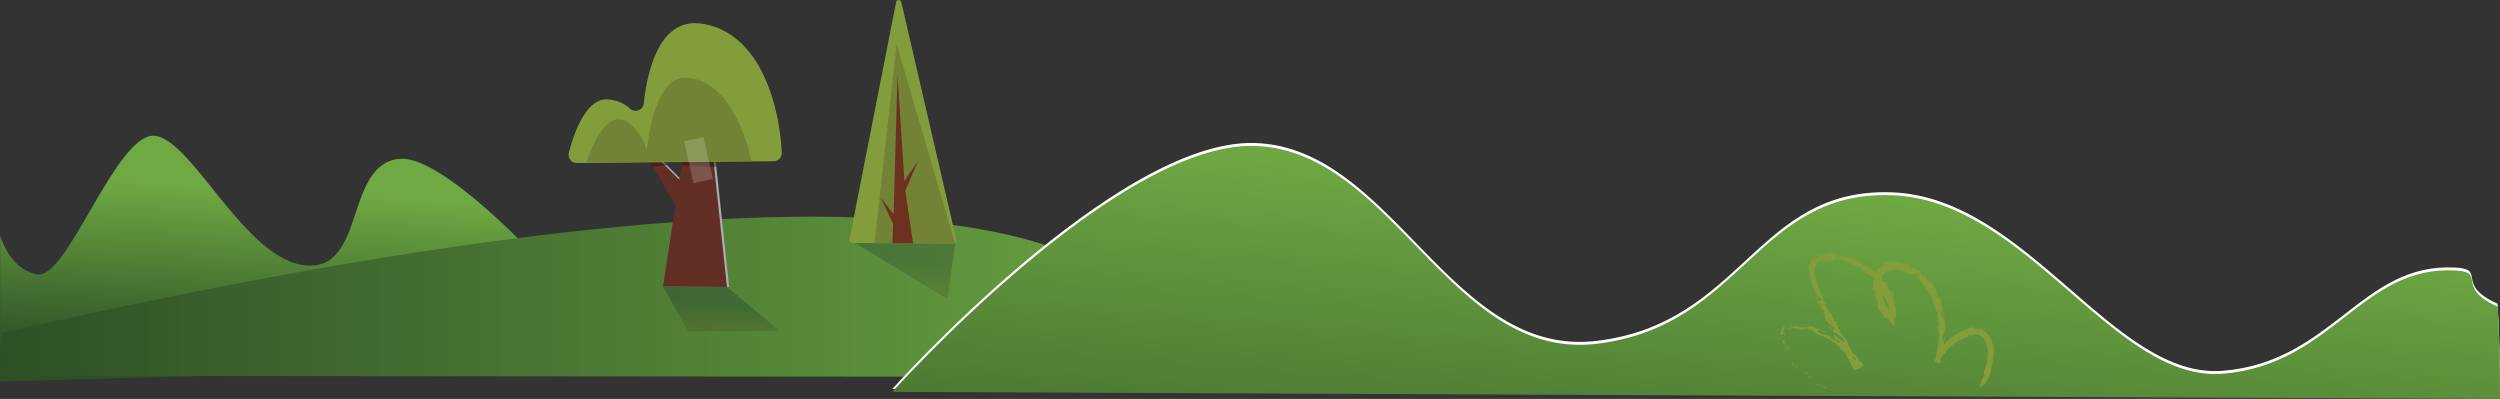 <svg id="Layer_1" data-name="Layer 1" xmlns="http://www.w3.org/2000/svg" xmlns:xlink="http://www.w3.org/1999/xlink" width="4083.7" height="651.63" viewBox="0 0 4083.7 651.63"><rect x="0" y="0" width="4083.7" height="651.63" fill="#333333" stroke="none"/><defs><style>.cls-1{fill:url(#linear-gradient);}.cls-2{fill:url(#linear-gradient-2);}.cls-10,.cls-3{fill:#fff;}.cls-4{fill:url(#linear-gradient-3);}.cls-5{fill:#849d3c;}.cls-6{fill:#adacaf;}.cls-7{fill:#612f26;}.cls-8{fill:#2b1210;opacity:0.51;}.cls-9{fill:#728336;}.cls-10{opacity:0.18;}.cls-11{opacity:0.33;fill:url(#linear-gradient-4);}.cls-12{opacity:0.27;fill:url(#linear-gradient-5);}.cls-13{fill:#6d321f;}</style><linearGradient id="linear-gradient" x1="513.9" y1="599.28" x2="532.38" y2="316.8" gradientUnits="userSpaceOnUse"><stop offset="0" stop-color="#2e5026"/><stop offset="1" stop-color="#6fa943"/></linearGradient><linearGradient id="linear-gradient-2" x1="2.79" y1="484.95" x2="2077.37" y2="484.95" xlink:href="#linear-gradient"/><linearGradient id="linear-gradient-3" x1="2730.65" y1="1142.76" x2="2798.86" y2="294.42" xlink:href="#linear-gradient"/><linearGradient id="linear-gradient-4" x1="1176.07" y1="531.94" x2="1178.43" y2="497.74" gradientUnits="userSpaceOnUse"><stop offset="0" stop-color="#445225"/><stop offset="1" stop-color="#19332f"/></linearGradient><linearGradient id="linear-gradient-5" x1="1468.9" y1="467.56" x2="1471.71" y2="426.82" xlink:href="#linear-gradient-4"/></defs><path class="cls-1" d="M984.92,539.14s-240.15-287.3-332-279.65S599.37,448.25,494.79,432.94,300.94,198.28,239.72,223.78,107.08,455.9,61.17,448.25.29,384.47.29,384.47L0,623.24l1041.88-28.77Z"/><path class="cls-2" d="M1869.89,528S1843.59,126,3.14,543.82c-1,74.23.52-2.56.52,70.13l2073.71,2Z"/><path class="cls-3" d="M4011.05,437.07c-153.47-8.54-200.37,153.49-379.41,168.58S3311.91,322,3090.24,314.14s-243,213.8-481.72,242.66S2276,241,2050.07,233.6s-592.56,401.81-592.56,401.81l2626.18,11.44c.06-50.1-.79-100.29-4-150.72C4009.17,464.61,4062.51,439.94,4011.05,437.07Z"/><path class="cls-4" d="M4080,501c-70.61-31.59-17.39-56.33-68.93-59.19-153.47-8.54-200.37,153.48-379.41,168.58s-319.73-283.67-541.4-291.51-243,213.79-481.72,242.66S2276,245.76,2050.07,238.37s-592.56,401.82-592.56,401.82l2626.17,11.44C4083.79,601.56,4083.05,551.42,4080,501Z"/><path class="cls-5" d="M3020.49,638.69c1.69.16,1.1-1,1.35-1.22C3019.05,637.63,3020.55,639,3020.49,638.69Z"/><path class="cls-5" d="M2992.29,636.86l.62-.32h-1.09l-1.09,0-2.19-.09C2989.8,636.55,2991,636.73,2992.29,636.86Z"/><path class="cls-5" d="M2967.67,626.46a4.74,4.74,0,0,0,2,2c.48.29,1,.57,1.58.85s1.19.5,1.83.75l1.95.74c.66.25,1.34.46,2,.71a24.82,24.82,0,0,1,3.58,1.63l.56.71,2.58-.67c-1.35-.49-2.84-.94-4.34-1.44s-3-1-4.48-1.62l-2.12-.87c-.69-.29-1.35-.58-2-.9A24.23,24.23,0,0,1,2967.67,626.46Z"/><path class="cls-5" d="M2958.14,615.3c.12.56-.58.25-.65.22s.09,0,.54.3l1,.58,1.64.94a4.92,4.92,0,0,1-.37-.48A23.48,23.48,0,0,1,2958.14,615.3Z"/><path class="cls-5" d="M2960.27,616.86c2.28,1.48-1.11-1.54,0,0Z"/><path class="cls-5" d="M2950,609.5c1.08.59,2.11,1.23,3.2,1.78-.33-.8-2.65-3-1.55-2.44-1.51-1-2.2-1.35-2.37-1.18S2949.46,608.54,2950,609.5Z"/><path class="cls-5" d="M2946.5,608.3l1.58,1.06C2948,609,2947.65,608.61,2946.5,608.3Z"/><path class="cls-5" d="M2951.52,611.48l-3.44-2.12c.19.58-.18,1.1,1.54,1C2949,610.61,2950,610.7,2951.52,611.48Z"/><path class="cls-5" d="M2953.09,613.12c1.32,1.6,3.27,3.45-.05,1.72a18.45,18.45,0,0,0,3.24,2c.73.33,1.08.35,1.08.14s-.36-.68-1.08-1.33c-.36-.32-.82-.69-1.35-1.1S2953.79,613.63,2953.09,613.12Z"/><path class="cls-5" d="M2965.47,627.54l1.09,1,1.11.93,2.48.58a13.29,13.29,0,0,1-2.76-1.56C2966.39,627.81,2965.56,627.22,2965.47,627.54Z"/><path class="cls-5" d="M2935.32,592.73c-.48.08-.12,1.62-.36,2.17l2.05,1.76C2936.37,595.41,2934.94,593.25,2935.32,592.73Z"/><path class="cls-5" d="M2935,594.9c-1.05-.87-2-1.79-3-2.71.52.72,1,1.29,1.32,1.72a6.79,6.79,0,0,0,.9.9C2934.62,595.18,2934.85,595.13,2935,594.9Z"/><path class="cls-5" d="M2944.53,609.47c1,.56,2,1.16,3,1.69l3,1.58-3.54-2-3.47-2.14Z"/><polygon class="cls-5" points="2926.92 580.32 2928.88 581.72 2925.61 579.07 2926.92 580.32"/><path class="cls-5" d="M2922.15,571.62c.73.57.78-.08.83-.7s.08-1.22.65-.54a20.91,20.91,0,0,0-2-3.17c-.66-1-1.36-1.86-2-2.71a16.83,16.83,0,0,1,1.43,3.15A26.21,26.21,0,0,1,2922.15,571.62Z"/><path class="cls-5" d="M2917.66,561.73a12.67,12.67,0,0,0,.86,1.35l.5.68.58.74c-.15-.25-.3-.5-.46-.75s-.29-.46-.45-.68C2918.38,562.62,2918,562.17,2917.66,561.73Z"/><path class="cls-5" d="M2928.15,586.49a5,5,0,0,0-.69-3.28l-.15,1.95C2927.57,585.57,2927.85,586,2928.15,586.49Z"/><path class="cls-5" d="M2927.31,585.23v-.07c-.45-.73-.84-1.34-1.13-1.83s-.48-.87-.61-1.09C2925.79,582.62,2926.27,583.54,2927.31,585.23Z"/><path class="cls-5" d="M2928.36,586.83a3.87,3.87,0,0,1-.21-.34C2928.13,586.69,2928.15,586.78,2928.36,586.83Z"/><path class="cls-5" d="M2937.74,601.13c-1-.68-2.51-1.83-3.43-2.3-.45-.24-.76-.31-.82,0a1.54,1.54,0,0,0,.13.69,9.64,9.64,0,0,0,.65,1.28C2936,601.54,2934.62,599.09,2937.74,601.13Z"/><path class="cls-5" d="M2928.25,589.28c.75,1.23,1.49,2.47,2.31,3.66.2-.26.1-1.14,1.07-.4-.57-.53-1.16-1-1.72-1.6Z"/><path class="cls-5" d="M2926.75,587.75c.47.53,1,1,1.5,1.53l-.83-1.36Z"/><path class="cls-5" d="M2919.08,568.65a13.72,13.72,0,0,1-1.51-2.5q-.33-.67-.66-1.41c-.2-.48-.39-1-.58-1.45.13.56.26,1.1.45,1.69s.37,1.18.57,1.76.39,1.17.6,1.74.47,1.12.7,1.67C2919.13,570.32,2920.16,571,2919.08,568.65Z"/><path class="cls-5" d="M2922.62,576.91c-.09-.09-.18-.23-.26-.32C2922.4,576.85,2922.46,577.05,2922.62,576.91Z"/><path class="cls-5" d="M2914.9,544.08l-.28.19.17.11Z"/><path class="cls-5" d="M2918.62,570.61a8.18,8.18,0,0,0,.91,2.1,9,9,0,0,0,1.13,1.33c-.34-.59-.72-1.19-1-1.84s-.65-1.34-1-2.05C2918.44,570.08,2918.33,570.1,2918.62,570.61Z"/><path class="cls-5" d="M2915.79,556.41a18.89,18.89,0,0,0,0,2.94C2915.89,558.42,2916.14,556.65,2915.79,556.41Z"/><path class="cls-5" d="M2922.37,575.89c.05.08.11.14.17.22C2922.49,575.47,2922.42,575.59,2922.37,575.89Z"/><path class="cls-5" d="M2922.37,575.89a15.58,15.58,0,0,0-1.71-1.85,22.54,22.54,0,0,0,1.7,2.55A2.32,2.32,0,0,1,2922.37,575.89Z"/><path class="cls-5" d="M2911.28,535.15c.29.5-.22,1.89-.9,3.6-.32.87-.72,1.82-1.12,2.82s-.86,2-1.36,3.07a3.82,3.82,0,0,0,.21,1.35,1.7,1.7,0,0,0,.55.77,1.84,1.84,0,0,0,1.7.11,19.36,19.36,0,0,0,4.26-2.6.85.85,0,0,1-.54-.68,5.79,5.79,0,0,1,.39-2.94,2.51,2.51,0,0,0-.51.44,7.89,7.89,0,0,0-.65.77,20,20,0,0,0-1.3,2,6.07,6.07,0,0,1-1,1.46c-.26.19-.47,0-.53-.89.35-2.65,1-3.59,1.51-4.13a4.61,4.61,0,0,1,.84-.63c.16-.11.32-.22.49-.36a4.52,4.52,0,0,0,.61-.48c-.55.21-.73-.05-.69-.62a6.28,6.28,0,0,1,.26-1,11.75,11.75,0,0,1,.56-1.22c.43-.87,1-1.7,1.36-2.4s.48-1.23-.07-1.48a16.35,16.35,0,0,0-3.46,4c-.16-.06,0-.53,0-.87S2911.89,534.68,2911.28,535.15Z"/><path class="cls-5" d="M2913.71,550.76c.05.51.11,1,.19,1.52a8.51,8.51,0,0,1,.44-2.4,11.57,11.57,0,0,1,1.17-2.52,16.88,16.88,0,0,0-.31-2.23,1.28,1.28,0,0,0-.41-.75,22,22,0,0,0-.91,6.9Z"/><path class="cls-5" d="M2915,559.3a10.65,10.65,0,0,1-2-2.41c-.57-.76-1.08-1.1-1.51.25.51,2.46,1,3.25,1.45,3.77a7.74,7.74,0,0,1,1.57,2.11,15.18,15.18,0,0,1-.86-2.95c0-.25.2.06.44.43s.55.79.73.76.23-.48.06-1.87c.55,1.42,1,2.7,1.45,3.9a27.59,27.59,0,0,1-.58-3.94l0,.19v0h0c-.06.35-.12.48-.13.1a.59.59,0,0,1-.06-.14,1.19,1.19,0,0,1-.52-.23c-.25-2.21.22-.41.52.23a.65.65,0,0,0,.19,0,0,0,0,0,0,0,0,42.16,42.16,0,0,1-1.82-7.26,14.5,14.5,0,0,0,.17,2.79A31.94,31.94,0,0,0,2915,559.3Z"/><path class="cls-5" d="M2929.36,598.9c-.08-.27,0-.31,0-.38C2928.94,598.18,2928.72,598.07,2929.36,598.9Z"/><path class="cls-5" d="M2927.75,595.65c.25.21.55.34.93.63a7.52,7.52,0,0,1,1.42,1.57c.84,1.59-.45.35-.7.67,1,.76,3.38,2.77,1.4-.55l-.5-.37a26.92,26.92,0,0,1-2.23-4.75c-.48-1.45-.68-2.46-.44-2.26A9.91,9.91,0,0,0,2927.75,595.65Z"/><path class="cls-5" d="M2919.11,577.61l-1.81-3c-.31-.5-.59-1-.86-1.54l-.85-1.56.26,1.86c.08.63.17,1.25.29,1.86l.48-.43C2918.17,578.51,2918.47,577.38,2919.11,577.61Z"/><path class="cls-5" d="M2915.64,543.74c.32.33.66.67,1,1a14.27,14.27,0,0,1-.62-3A13.54,13.54,0,0,0,2915.64,543.74Z"/><path class="cls-5" d="M2918.63,539.15c.18.33.36.65.55,1a8.08,8.08,0,0,1,.68-1.3c-.2,0-.41.08-.61.14Z"/><path class="cls-5" d="M3097.22,518.59l0,2.46A20,20,0,0,0,3097.22,518.59Z"/><path class="cls-5" d="M3097,501.26l-.6-.32C3096.78,501.67,3097.05,502,3097,501.26Z"/><path class="cls-5" d="M3001.75,531.19c-.62-3.17-.78-6.94-1.7-6l-.62,1.4A19.68,19.68,0,0,1,3001.75,531.19Z"/><path class="cls-5" d="M3003.33,419.56l-.84-.52c-.82.28-1.57.51-2.25.79C3001.17,419.7,3002.21,419.65,3003.33,419.56Z"/><path class="cls-5" d="M3006.51,415.14c1.36.53,2.69,1.13,4,1.73A23.15,23.15,0,0,0,3006.51,415.14Z"/><path class="cls-5" d="M3067,441.05l.22-.85c.08-.28.17-.56.27-.83.18-.56.38-1.13.58-1.69a16.46,16.46,0,0,0-1.6,2.17c-.24.48-.28.71-.22.83S3066.88,440.71,3067,441.05Z"/><path class="cls-5" d="M2999,562.36l1.2,1.38,1.09,1.24c.7.78,1.38,1.43,2,2-.88-1.28-1.65-2.49-2.33-3.39S2999.67,562.23,2999,562.36Z"/><path class="cls-5" d="M3085,511.6a10.77,10.77,0,0,0,.33,1.25c.1.27.22.39.36.38a7.38,7.38,0,0,0-.11-.8,2.64,2.64,0,0,0-.18-.56C3085.28,511.58,3085.15,511.48,3085,511.6Z"/><path class="cls-5" d="M3008.54,572.11c-.23-.4-.49-.75-.74-1.14-.72-.58-1.42-1.19-2.17-1.82s-1.51-1.32-2.3-2.12a18.84,18.84,0,0,0,2.24,2.8A10.22,10.22,0,0,0,3008.54,572.11Z"/><path class="cls-5" d="M3226.21,534.94c.28.06.61.09.85.15C3227.15,534.93,3226.77,534.92,3226.21,534.94Z"/><path class="cls-5" d="M3239.51,614.45c.19-.82.67-2.1,1-3.34a10.85,10.85,0,0,0-.44,1.22C3239.92,612.88,3239.72,613.57,3239.51,614.45Z"/><path class="cls-5" d="M2949.49,539.26c-1.84-.32-.32.07,0,0Z"/><path class="cls-5" d="M2941.14,533c.43-.08.76-.21.85-.47A1.33,1.33,0,0,1,2941.14,533Z"/><path class="cls-5" d="M3026.47,582.39l.1.14C3026.42,581.91,3026.44,582,3026.47,582.39Z"/><path class="cls-5" d="M2946.84,538.17l1.07.4c.38.14.78.28,1.21.41A16.11,16.11,0,0,0,2946.84,538.17Z"/><path class="cls-5" d="M2947.1,538.79l-1.58-.4C2945.25,538.55,2945.44,538.71,2947.1,538.79Z"/><path class="cls-5" d="M2952,539.76c-1-.24-2-.48-2.92-.78.34.16.47.26.37.28C2950,539.36,2950.79,539.48,2952,539.76Z"/><path class="cls-5" d="M3173,512.79c0,.14,0,.3,0,.45C3173.84,515.2,3173.61,514.31,3173,512.79Z"/><path class="cls-5" d="M2968,489.83c.05.08.1.12.14.19l-.07-.29Z"/><path class="cls-5" d="M2964.43,483.39a11.25,11.25,0,0,1,2.51,3.19,18.26,18.26,0,0,1,1.09,3.15c.76-1.18,1.5-2.35,2.28-3.52Q2967.39,484.83,2964.43,483.39Z"/><path class="cls-5" d="M3065.92,493.51l.46,2.75.56,2.75c-.52-.68-1-1.35-1.45-2s-.79-1.28-1.13-1.86-.63-1.11-.88-1.58-.44-.87-.61-1.19c-.69-1.25-.89-1.12-.76,1.66.95-.12,1.93,1.08,2.92,2.93.53.91,1.06,2,1.61,3.13s1.15,2.35,1.78,3.55c2.47,4.79,5.49,9.3,7.29,8.55.44,1.14.87,2.29,1.38,3.41-.58-.86-.86-.86-1.4-1.74,1.26,3.42,2.65,4.08,4.26,4.77a16.67,16.67,0,0,1,2.7,1.42,13,13,0,0,1,1.62,1.37,19.73,19.73,0,0,1,1.95,2.1l.26.36,6.25,8.36,2.85-11c.74-2.89,1.53-4.8,1.64-2.63,0-.61.05-1.23,0-1.84l-.1-1.84-.11-1.83c0-.6-.15-1.2-.22-1.8,0-2.09.71-1.61.65.51l-.1-2.77c0-.92-.17-1.83-.26-2.74-.15-1.84-.52-3.62-.84-5.41l.12.07c-.38-.73-1.06-1.88-1.66-3-.31-.57-.59-1.16-.89-1.68l-.77-1.36c-.21-2.72.75,1.18,1,.4l-1.23-2.69-1.38-2.59c.08-1.28.72-.88,1.51.36a13.68,13.68,0,0,1,1.2,2.37,26.26,26.26,0,0,1,.92,3,7.63,7.63,0,0,0,.5-3.61,7.21,7.21,0,0,0-1.13-2.56c-.27-.45-.56-.94-.87-1.52a21.05,21.05,0,0,1-1-2,47.15,47.15,0,0,1-2.27-6.52c.5.79.93,1.62,1.41,2.43s.94,1.62,1.36,2.47a9,9,0,0,0-.15-3.11,17.77,17.77,0,0,0-1-3.22c-.45-1.1-.92-2.29-1.47-3.56s-1.09-2.66-1.64-4.2c.06.41.3,1.42.57,2.62a33.06,33.06,0,0,1,.68,3.74c.24,2.35,0,3.76-1.91,1.17a13.82,13.82,0,0,0-.52-1.36c-.23-.48-.49-1-.81-1.51a18.06,18.06,0,0,0-1.12-1.67,20.26,20.26,0,0,0-1.58-1.78c.55-.36.33-1.21-.33-2.39-.35-.58-.8-1.24-1.32-2s-1.09-1.53-1.72-2.34l1.61-.8c-3.06-3.37-3.61-2.49-5.83-4.07-2.94-3.94-2.63-5.56-2.51-7.23-2.58-3.08-2.06-1.68-1.73-.37s.48,2.49-2.78-.85c-4-5.23-7.87-8-14.53-12.19-3.18-3.34,1.31-.34.35-1.76-1.37-.49-2.7-1-4.07-1.41-.77-.63-.26-.78,0-.86-1.53-.82-1.85-.5-2.36-.33s-1.2.17-3.52-1.16c-.57.2-1.32-.22-2.22-1s-2-1.9-3.27-3.06c-.64-.58-1.31-1.2-2-1.77a26.5,26.5,0,0,0-2.26-1.63,13,13,0,0,0-5-2c-1.25-1.18,1.18-.61,1-1.45-4.46-1.39-6.4-1.85-8.14-2.24-.88-.17-1.72-.31-2.81-.45s-2.46-.27-4.38-.39q-2.82-1.53-5.78-2.91c2.11,1.25,1.57,1.87-.1,2.15a24.77,24.77,0,0,1-3.2.31c-1.24.1-2.59.12-3.89.23,1.45.91,2.64,1.78,3.47,2.22-2.65-.26-5.29-.47-7.92-.49-.9-.42-.05-.91,1.36-1.46-.56.07-1.09.14-1.51.22-1.36-.54-1.66-.95-1.34-1.39a5.31,5.31,0,0,1,2.38-1.16l1.39.74,1.33.8c2.15-.74,4.28-1.44,4.08-2.56a15.24,15.24,0,0,1-2.78-.07c.59-.2,1-.39.77-.61s-1.19,0-2.61.21c-.51-.77-1-1.49-1.6-2.24l-.57.71a91.49,91.49,0,0,0-11-2.07,63.17,63.17,0,0,0-11.86,4.21,54,54,0,0,0-6.28,3.42,28.36,28.36,0,0,0-6.33,5.37c.58-1.55.37-2.15-.21-2.47s-1.47-.37-2-1.05c2.07-.73,4.09-2.46,6.78-4.12a22.8,22.8,0,0,1,9.37-3.47c-1.78.18-2.54.13-2.73-.11s.18-.59.62-.82a38.62,38.62,0,0,0-6,2.55,27.88,27.88,0,0,0-5.5,3.84c-.27-.66-1-.49-2.12.19a29.17,29.17,0,0,0-3.86,3.2c1-.15,1.12.42.83,1.35a17.93,17.93,0,0,1-.73,1.68c-.27.67-.66,1.4-1,2.21l-.48,1.26c-.09.22-.17.43-.25.65l-.2.67-.39,1.36c-.12.46-.19.92-.28,1.37a16.47,16.47,0,0,0-.28,4.75c-.48.13-.93-.11-1.17-1.2s-.25-3.1.91-6.31a9.42,9.42,0,0,0-.71,1.2,9.67,9.67,0,0,0-.43,1.16,8.2,8.2,0,0,0-.28,1.11c0,.36-.06.71-.07,1a10.93,10.93,0,0,0,.67,3.66,32.27,32.27,0,0,1,1.12,3.36,8.19,8.19,0,0,1,.16.91c.05.31.09.63.11,1a12.28,12.28,0,0,1-.1,2.22c-.12-.7-.15-1.26-.22-1.7a1.8,1.8,0,0,0-.44-1,48,48,0,0,1,1.29,6.66c.29,2.17.35,3.74-.28,2.92-.12-.45-.25-.9-.35-1.37a65.33,65.33,0,0,0,2.15,8c1,2.85,2,5.86,3.08,8.6,2.3,5.43,4.56,9.83,5.94,10a9.34,9.34,0,0,1-3.72-.43c4.42,4.06,8.74,8,13.26,11.82-1.2-.24-2.39,1.33-3.76,2.18s-2.94,1-4.92-2.25a27.67,27.67,0,0,0,3.73,8.53c-.36-1.45,1.25-4.5,2.18-2.74.15,5.88.44,3.92,1.46,10.86-.5-2.17,3.35-1.28,4.75,1.84-.66-.28-2.7,1.6-3.54.6,2.18,2.14,4.33,4.27,6.51,6.37-1.45-1.66-2.54.82-2.45,2.93.07-.53.89,1.13,1.86,3.17a48.47,48.47,0,0,0,2.77,5.37c-.36-1.17-.7-2.36-1-3.56a17.67,17.67,0,0,0,3.08,4.86,20.57,20.57,0,0,0,3.14,2.71,19,19,0,0,1,6.5,7.27c-1.11-.69-4.84-.59-2.82,3.87,1.22.6,4.13,1.79,7.36,3.67a42.3,42.3,0,0,1,4.94,3.32,27.51,27.51,0,0,1,4.54,4.36l0,1.85c1.38,1.68,2.81,3.32,4.22,5-1-.54-2.44-1.39-4.06-2.42s-3.39-2.27-5.21-3.58-3.69-2.67-5.35-4-3.2-2.62-4.4-3.73c1.18,3.5-.43,1.41,2.34,6.08.22,2.09-2.59-1.92-3.43-3.29,1.92,3.77,3.92,7.48,5.91,11.2.67-.72,2.28,1.13,3.91,3s3.22,3.72,3.76,3.11l-4.38-5.34-4.32-5.41c.65-.7,2.8.33,5.31,2.51a36.62,36.62,0,0,1,7.6,9.34c.55,2.32-3.7.3-4.13.77,1.13.67,5.5,6.54,5.55,7.48l-2.85-2.68c1,2.29,2.62,3.68,4.16,5.25a13.65,13.65,0,0,1,3.93,6.27c1,1.8,1.3,6.46,2.42,6.17,0-4,5.13-8.06,7.67-7.06.27.68,4.13,10.12,4.55,12.64.46,3.73-6.09-2.07-5.72,1.12.5-.18,2,1,2.64,1.58.82,2-1.81.11.95,3.91a1.59,1.59,0,0,1,1.3.65l7.07-3.81c-1.46-2.07-2.4-6.6-1.2-.55a23.62,23.62,0,0,1-1.32-2.53c-.31-.71-.56-1.31-.79-1.95s-.46-1.31-.79-2.13a31.92,31.92,0,0,0-1.5-3c-.06.54-.46.65-1.07.48a9.82,9.82,0,0,1-2.36-1.27,26.57,26.57,0,0,1-2.87-2.27,21.54,21.54,0,0,1-2.62-2.61c.55-.05.5-1.24.44-1.81-2.55-3.94-4.63-6.9-6.69-9.79-1.08-1.41-2.1-2.85-3.33-4.25-.6-.71-1.22-1.45-1.89-2.19s-1.41-1.48-2.19-2.26c-.22-.92-3-4.24-1.11-3.58-.58-.32-1.19-.57-1.92-1a13.81,13.81,0,0,1-2.63-1.78c-.72-1.2-.82-1.52-.53-1.46a6.82,6.82,0,0,1,1.6,1.08c1.34,1,2.84,2.17,2,.09-.25.15-.78,0-1.47-.35s-1.56-.88-2.54-1.45-2-1.26-3-1.87-2-1.19-2.92-1.64a2.83,2.83,0,0,0,1.1,1.8,12.52,12.52,0,0,0,1.24,1c.46.35,1,.73,1.49,1.1,2.15,1.44,4.67,3,6.35,4.07-.77.85-2.85.6-5.62-.45a47.37,47.37,0,0,1-4.71-2c-.88-.4-1.78-.85-2.7-1.34s-1.9-1-2.88-1.52a19.33,19.33,0,0,1-2.87-2c-.47-.45-.53-.72-.43-.9.19-.36,1-.34.41-.55a27.51,27.51,0,0,0-6.69-3.59,22.13,22.13,0,0,0-4.51-1.07,23,23,0,0,1-4-.91c-.37-.13-.75-.28-1.15-.46s-.83-.36-1.29-.59c-.91-.44-1.9-1.05-3.08-1.75-1.72-1.5-1.51-2.22-.9-2.71s1.61-.78,1.35-1.46c.71.22,1.36.44,2,.68s1.16.52,1.69.79a23.61,23.61,0,0,1,2.82,1.68c.84.58,1.62,1.14,2.41,1.67a21.41,21.41,0,0,0,2.45,1.51l-2-1.46c-.67-.47-1.36-.93-2-1.4a17.54,17.54,0,0,1,3.71,1.25c.68.3,1.35.64,2,1a10.38,10.38,0,0,1,1.55,1.09c-1.28-1.52-6.32-4.4-12.39-7-3.05-1.29-6.32-2.6-9.49-3.72-.8-.28-1.57-.58-2.34-.84l-2.26-.78c-1.46-.54-2.85-1-4.1-1.47h-1.61c-.56,0-1.11,0-1.56.07-.89.08-1.36.26-.68.71,1.1.17,2.2.31,3.28.54,1.34,1-.28,1-1.71,1s-2.72,0-.76.72c-1.12,0-2.26,0-3.45,0s-2.41,0-3.67,0a38.6,38.6,0,0,1-3.94-.21,33.21,33.21,0,0,1-4.28-.62l-1-1.76c.11.46,3.9,1.34,5.66,1a7.2,7.2,0,0,1-2.57-.28l-1.62-.44c-.56-.16-1.15-.29-1.74-.43a15.57,15.57,0,0,0-3.46-.51,4.18,4.18,0,0,0-2.7.78c1.4.39,2.78.81,4.17,1.29a45,45,0,0,0-6.74,1.58c-2.21.67-4.18,1.39-6,1.89a4.5,4.5,0,0,0,1.09.33,1,1,0,0,0,.5-.09c.31-.11.8-.26,2.37.45-.72-.49-.47-.85.33-1.13a14,14,0,0,1,3.62-.43,35.49,35.49,0,0,0,3.62-.12c.77-.12.86-.44-.4-1.13a11.55,11.55,0,0,0,2.66,1.29,25.85,25.85,0,0,0,2.6.62c.88.2,1.8.38,2.79.67a15.22,15.22,0,0,1,3.2,1.39c0-.29-.43-.62-.29-.76s.85-.15,3,.39a4.62,4.62,0,0,1,1-.32l.29.1-.23-.11c.2,0,.22-.06-.08,0a6,6,0,0,1-2.07-1.23,15.32,15.32,0,0,1,5.89-.08l1.75.21,1.64.25a18.19,18.19,0,0,0,2.58.24c2.49,1-1.24.31,0,1.29l3.73.06c0,.65,1.51,1.69,2.25,2.41s.7,1.11-2.33.5l2.62.89c.87.31,1.72.65,2.59,1a48.39,48.39,0,0,0,4.78,2.64,26.38,26.38,0,0,0,4.68,1.88c2.22,1.34,6.49,1.81,4,1.59l2,.85,2,.92c.66.31,1.33.6,2,.92l1.95,1-.09.31c3.59,2.35,7.52,4.47,11.29,7.14a35.52,35.52,0,0,1,10,10.2,35,35,0,0,1,7.4,7.75l-.24,1.41c.32.33.66.72,1,1.15s.67.94,1,1.45l1,1.59c.34.54.66,1.1,1,1.63,1.31,2.13,2.39,4.07,3.3,4.43a8.09,8.09,0,0,0,.51,2.89c.19.54.43,1.11.7,1.71s.54,1.23.86,1.87l4.26,8.26,15.69-8.45a81.2,81.2,0,0,1-4.86-7.21l-1.32.55c-1.27-2-2.59-3.92-4.06-5.9s-3.1-4-4.91-6.37l-.85,1c-3.59-3.73-6.25-11.48-10.52-18.25.69.22,1.64,2,2.14,3.4-1.29-4.83-4.37-8.84-7.38-12.78s-6-7.77-7.31-12a11.54,11.54,0,0,1-2.54-4.58,2.27,2.27,0,0,0,.32.44c-.09-.2-.25-.49-.42-.78-.27-.94-.53-1.91-.86-2.94a16.11,16.11,0,0,0,.63,2.53c-.82-1.45-2.2-3.57-3.63-5.6l.68-1.56c-.11-.17-.18-.31-.3-.49-.7-2.36-1.47-1.42-1.74.19a20.88,20.88,0,0,0-2.25-2.51c.5-1.38-.44-2.71-1.35-4.16s-1.86-3-1.44-4.71c-.86-.5-2.5-3.15-4.12-5.76s-3.42-5.11-4.77-5.21c.24-.2.06-.92.65.28-.94-2.61-1.79-5.25-3.42-7.23l1.06-1.75c-1.53-1.51-3-3.07-4.47-4.62-.47-3.78-.5-5.39,2.11-2.56-1.31-1.82-2.19-3.12-2.82-4.15s-1-1.79-1.39-2.5a40.09,40.09,0,0,0-3.74-5.84l1.16,0c-1-2.48-3.76-6-3.45-7.82a35.7,35.7,0,0,0-1.42-7.27c-.43-1.57-1-3.33-1.49-5.14s-1-3.72-1.45-5.69a34.46,34.46,0,0,1-.81-11.79c.55-3.66,2.17-6.58,4.37-8.14-.94-.16-1.16-.38-.92-.73a1.79,1.79,0,0,1,.24-.27,3.47,3.47,0,0,1,.4-.26,6.15,6.15,0,0,1,1.06-.55l.6-.26c.22-.07.43-.15.63-.23.39-.17.81-.3,1.13-.48.67-.34,1.13-.73,1-1.36.5.21,1.17.24,1.52.41s.36.44-.37,1.12a12.21,12.21,0,0,1,3.88-1.42,26.81,26.81,0,0,1,3.61-.41,19.82,19.82,0,0,0,6.89-1.31c.82.76-1.56,1.13-.82,1.58a10.42,10.42,0,0,1,1.46-.34,2.6,2.6,0,0,1,1.59.17c.71.48-1.08.59-2.21.93.91,0,1.72,0,2.44-.1s1.36-.13,1.93-.23A7.86,7.86,0,0,0,2995,425a5.13,5.13,0,0,0,2.14-2.91,17.78,17.78,0,0,0,4.6,1.35,11.37,11.37,0,0,0,4.12-.41c.6.48,1.4,1.08,1.46,1.41s-.61.39-3,0c1.31.29,5.23,1.5,8.82,2.7s6.9,2.33,7.37,1.56a5.71,5.71,0,0,0,2,1.1,15.55,15.55,0,0,0,2.13.65c2.74,1.33,4.18,2.17,5.61,3,.73.39,1.44.8,2.3,1.29l1.43.79,1.75,1-1.28-1.11a4.69,4.69,0,0,1,4,1.2c1.27.95,2.64,2.28,4.7,3.6l-.24.09c4.08,3.9,5,4.58,6.1,5.18a10.75,10.75,0,0,1,1.83,1.41,19.8,19.8,0,0,1,1.52,1.57c.6.68,1.34,1.52,2.19,2.62l.45-1.39c.67-.35,1.4,0,2.18.71a20.43,20.43,0,0,1,2.5,3.26c1.79,2.66,3.7,6,6.19,8.1-.31-.75-.62-1.51-1-2.25,1.54,1,2.42,3.51,3.06,6.12.31,1.3.56,2.63.86,3.81a11.1,11.1,0,0,0,1,3c.23.75-1-.71-1.76-1.43,1.93,4.06,2.37,4.06,3,3.67s1.22-1.17,3.23,1.52c-.15,1.54-2.83,0-.66,3.79a8,8,0,0,0,1.6,2.52c.45.54.92,1.16,1.44,1.82s1.09,1.36,1.6,2.12c2.19,3,4.1,6.73,4.13,9.79.18-.73.27-1.45.57-1.67.14-.1.32-.08.56.14a2.83,2.83,0,0,1,.41.49,7.57,7.57,0,0,1,.46.84,14.77,14.77,0,0,1,.74,3.93c.05.73.09,1.48.14,2.25s0,1.53,0,2.29c0,.37,0,.75,0,1.12s0,.74,0,1.11a17.67,17.67,0,0,0,.12,2.09,8.11,8.11,0,0,0,.9,3.59c-.23.57-.44.77-.62.79.07.74.14,1.68.17,2.74s-.08,2.2-.13,3.36l8-2.36c-1.18-1-2.4-2.05-3.43-2.93-.52-.44-1-.81-1.45-1.13a5.85,5.85,0,0,0-1.16-.71,3.83,3.83,0,0,0-.2-2.28,12.61,12.61,0,0,0-1.4-2.68c-.58-1-1.35-1.94-2.08-3q-.57-.78-1.17-1.56c-.38-.54-.77-1.07-1.15-1.6-.79-1-1.46-2.15-2.12-3.14a26.92,26.92,0,0,1-1.51-2.83c-.71-1.72-.82-3,.17-3.33a77.76,77.76,0,0,1-3.58-10.43l.49.17-.27-1.23c-.08-.4-.16-.78-.23-1.14-.15-.73-.32-1.39-.47-2a30.85,30.85,0,0,0-.89-3.1,31.7,31.7,0,0,0-1.79-4.09c.2-1.64.66-.48.88-.36,0-1.27.11-2.39.17-3.39s.15-1.88.26-2.68.15-1.52.24-2.19.12-1.3.19-1.91c.1-1.23.17-2.41.25-3.82.07-.69.08-1.47.2-2.29.06-.42.1-.87.17-1.34s.17-.95.27-1.47c.52-.06,1.06-.09,1.6-.11a3.58,3.58,0,0,1,.46-1.1,15,15,0,0,1,1.14-1.52,20.58,20.58,0,0,1,4.05-3.37,24.9,24.9,0,0,1,2.71-1.48c1-.45,2-.85,3-1.22s2.14-.68,3.25-1l3.38-.88c-.08.16-.25.45-.94.71a18.2,18.2,0,0,1,8.31,0,40.4,40.4,0,0,1,8.3,2.85c2.57,1.14,4.83,2.35,6.82,3.11a14.55,14.55,0,0,0,2.83.86,5.29,5.29,0,0,0,2.52-.17c1.21.42,2.34,1,3.51,1.54l1.76.82c.6.26,1.15.6,1.72.9l-1.24-1.06c-.36-.28-.66-.53-.91-.75a3.56,3.56,0,0,1-.85-.95c-.19-.41.27-.44.91-.37,1.26.13,3.22.67,1.7-.86a12.47,12.47,0,0,1,2.57,2,17.74,17.74,0,0,1,1.91,2.18c.44.63.62,1.14.47,1.26s-.63-.12-1.65-.8l-.45-.66c-.76.24-.55.88.16,1.72a33.69,33.69,0,0,0,3,3.1l.9.84.83.88c.53.57,1,1.12,1.43,1.6a6.83,6.83,0,0,1,.88,1.25c.16.34.16.61,0,.74,1.64,1.78,3.31,3.53,4.78,5.45s2.89,3.86,4.28,5.82c.66,1,1.27,2,1.9,3l1,1.52L3151,478c.57,1.05,1.15,2.09,1.7,3.14l1.53,3.2c.53,1,1,2.15,1.43,3.23l.68,1.62c.23.54.47,1.08.66,1.63.4,1.1.81,2.19,1.21,3.28l.3.82.27.83.53,1.66c.75,2.18,1.33,4.41,2,6.61.32,1.1.54,2.22.82,3.32s.56,2.2.77,3.32l.76-1.25.73-1.26c.27,1,.44,2.1.65,3.16s.42,2.1.6,3.16c-.09.88-.39,1.51-.75,1.35s-.73-1.1-1.19-3.32a4.72,4.72,0,0,0,.13,2.21,12.3,12.3,0,0,0,.84,2.41,17,17,0,0,0,1.08,2c.32.51.57.83.68.85.18,4.52-.52,3.7-1.22,2.14-.35-.79-.7-1.76-1-2.37s-.41-.84-.3-.17l.62,3.64.13-.86c.6,1.44,1.14,2.2,1.54,3.3a12.74,12.74,0,0,1,.54,2,20.3,20.3,0,0,1,.34,3.27c-.22,3.51-1.15,1.85-1.15,3.22-.07,0-.12.11-.12.43a12,12,0,0,0,.12,1.67c0,1.34,0,2.68,0,4l-.14,4,1.64-3.21c.78,3.62-.33,7.68,1.66,3.95a11.76,11.76,0,0,0-1,2.89c-.14.61-.26,1.27-.38,2s-.26,1.46-.38,2.25c-.24,1.57-.43,3.29-.69,5.07-.11.89-.23,1.8-.34,2.71s-.25,1.83-.38,2.74c-1,7.3-2.19,14.34-3,15.91a44.1,44.1,0,0,1-2,12.56l6.89,1.68c.14-.53.29-1.08.45-1.64.07-.28.15-.57.23-.85a6.64,6.64,0,0,1,.28-.86,2.22,2.22,0,0,1-.71.72.57.57,0,0,1-.71,0,1.44,1.44,0,0,1-.27-1.2,11.7,11.7,0,0,1,.79-2.77c.71.79,1.33.63,2,0a20.39,20.39,0,0,0,2.16-3.08,32.85,32.85,0,0,1,2.78-3.91,8.94,8.94,0,0,1,3.37-2.53c-.9.44-.84,0-.3-1a16,16,0,0,1,1.11-1.7l1.52-2c2.12-2.61,4.29-5,1.25-3.84,1.7-1.41,2-1.21,2.22-.86s.42.83,1.93,0c3.33-4,8.08-7.33,13.4-10.33l2-1.13c.66-.36,1.33-.71,2-1.06,1.35-.69,2.73-1.36,4.12-2,2.78-1.28,5.6-2.44,8.41-3.5,0-.52-2.18-.58.13-2.09a32.86,32.86,0,0,1,6.64,1c1.07-.26,1.5-1,2.23-1.49a2.28,2.28,0,0,1,1.39-.44,3,3,0,0,1,1,.15,5.49,5.49,0,0,1,1.26.55c-.49-.46-1.33-1.17.19-1.17a20.13,20.13,0,0,1,13,8.8c3,4.62,4.64,10.68,5.2,16.94a66.82,66.82,0,0,1,.09,9.61c0,.82-.1,1.63-.17,2.45s-.13,1.63-.22,2.44l-.32,2.42-.17,1.22-.22,1.2a65.44,65.44,0,0,1-6,18.45c1.9-3,1.35-.81.58,1.74.73-1.59,1.13.39,1.86.27l-.62,1.23-.66,1.21-1.32,2.41c-.95,1.58-1.83,3.16-2.83,4.68a4.76,4.76,0,0,1-.29,2.77,37.56,37.56,0,0,1-1.56,3.7c-.62,1.25-1.21,2.49-1.62,3.51s-.62,1.84-.37,2.3c.45-1.07.94-2.11,1.34-3.19-.12,2.51,1.62,1.65,3.67.26l1.58-1.08c.52-.36,1-.71,1.5-1,1-.55,1.8-.82,2.33-.39.07-2.94,2.22-5.86,4.3-9.41s4-7.74,3.45-12.49c1-1.8.43,1.85,1.28,1a11.11,11.11,0,0,1-.09-4.14,44.2,44.2,0,0,1,1.35-6l.18.62c1.09-7.08,1.73-12.16,2.29-17.5a74.44,74.44,0,0,0,.5-8.71c0-.8,0-1.63-.05-2.49s-.12-1.75-.18-2.68-.22-1.89-.35-2.89-.33-2-.58-3.13c-.3.54-.63,1.06-1,1.58-.74-3.64-.71-4.52-1-6.34-.89-.85-1.07-.62-.91.11a6.25,6.25,0,0,0,.17.64c.07.24.14.51.23.79.17.57.39,1.21.58,1.85s.33,1.29.47,1.87a7.11,7.11,0,0,1,.19,1.48c0,.78-.24,1-1,.22a6,6,0,0,0,.19-1.15,12.79,12.79,0,0,0-.07-1.46,19.55,19.55,0,0,0-.78-3.63,28.44,28.44,0,0,0-4.47-8.43,23.63,23.63,0,0,0-1.64-2,24.68,24.68,0,0,0-1.76-1.78c-.31-.28-.58-.57-.89-.82l-.92-.74c-.6-.49-1.17-1-1.75-1.37-2.27-1.67-4.19-2.79-4.85-3.84a5.73,5.73,0,0,0-2.53-.51c-.26.08-.07.32.11.57s.35.48.1.56a8.2,8.2,0,0,1-2.43-.31c-.49-.36-1-.71-1.52-1.06q-.86.43-1.65.9c-3.91-.41-5.95-1.06-6.19-1.78,1,0,2.77-.41,3.86-.45a22.32,22.32,0,0,0-9.5.9c-3.06.87-5.47,2-6.31,2.14a54.91,54.91,0,0,1,5.48-1.16,79.25,79.25,0,0,0-11.33,4.46c-1.85.9-3.68,1.86-5.47,2.87s-3.56,2.11-5.23,3.21a92.55,92.55,0,0,0-9.66,7.08,59.79,59.79,0,0,0-8,8.09l1.21-.32c-.89,1-1.61,2-2.27,2.73-.32.38-.63.73-.92,1.06l-.79.93c-.5.58-1,1.06-1.39,1.5s-.82.88-1.24,1.29l-1.28,1.34c-.45.49-.89,1.07-1.41,1.74a21.89,21.89,0,0,0-1.67,2.43,32.64,32.64,0,0,0-1.9,3.54l.08-.47c-.15.62-.34,1.28-.56,2l-.17.52-.15.54c-.11.36-.22.73-.34,1.1s-.25.75-.38,1.13-.28.75-.39,1.15c-.25.79-.51,1.58-.8,2.38.08-.79-.08-.88-.36-.61a7.71,7.71,0,0,0-1,1.51c-.69,1.23-1.37,2.4-1.22.22-.18,1.08-.32,2-.39,2.67l11.09,2.71c.59-4.07.63-5.06.47-6a24.79,24.79,0,0,1-.75-5.23l1.37-1.47c-.38-2.71-.77-3,0-8.69,0,4.8,2.22-3.34,2.38,2.08.28-.72.53-1.43.75-2.11s.38-1.36.54-2a35.56,35.56,0,0,0,.68-3.72c.13-1.17.2-2.28.24-3.33s.06-2,0-3a36.44,36.44,0,0,1,.18-5,9.28,9.28,0,0,1,1.56-4.27c-1.27-2.9-1.77-.26-2.14,2.65-.08.73-.15,1.48-.21,2.17s-.15,1.32-.2,1.81c-.11,1-.19,1.38-.26.59-.6,1.25-1,0-1.18-1.91-.09-1-.17-2.16-.16-3.32a28.8,28.8,0,0,1,.19-3.26,8.61,8.61,0,0,1,.72-2.76c.39-.94.89-1.92,1.34-3.11a24.75,24.75,0,0,0,1.27-4.27,28.21,28.21,0,0,0,.37-6.21c0,1,.26,1,.27,2a9.53,9.53,0,0,0,0-2.77c-.09-.93-.25-1.86-.39-2.81s-.32-1.93-.39-3a13.68,13.68,0,0,1,.12-3.29,7.26,7.26,0,0,1-1.36-3.87,5.46,5.46,0,0,0-.43-1.6,1.51,1.51,0,0,0-1.16-.82c.18.73.32,1.47.45,2.21l.42,2.22c.13.74.29,1.48.4,2.22l.33,2.24c-.48-2.53-1.62-4.89-2.53-7.65a33.87,33.87,0,0,1-1.34-4.5c-.16-.83-.36-1.69-.51-2.62s-.25-1.91-.32-3a19.55,19.55,0,0,1,2.32,4.48,10.11,10.11,0,0,0-.63-3.56c-.18-.58-.35-1.15-.48-1.75a7.62,7.62,0,0,1-.24-1.88c.57,0,1.08.73,1.51,1.83a34.45,34.45,0,0,1,1.14,4.23c.37,1.65.65,3.46,1.06,5.18.22.85.4,1.7.62,2.49a15.3,15.3,0,0,0,.77,2.2c.28-1.39-.41-4-1-5.84s-.78-3.12.62-1.94a6.15,6.15,0,0,1-1.11-1.42,8.42,8.42,0,0,1-.75-1.64,23.12,23.12,0,0,1-.8-3.85,44.29,44.29,0,0,0-1-4.36,12.48,12.48,0,0,0-.88-2.25,15.9,15.9,0,0,0-1.33-2.2l1.38,0c-.26-.48-.68-1.21-1.15-2.05a16,16,0,0,1-1.29-2.7c.93.93,1.9,1.87,2.8,2.84a15.83,15.83,0,0,1-1.76-3.73c-.21-.64-.38-1.29-.54-1.94s-.35-1.29-.51-1.94c-.33-1.3-.61-2.62-1-3.89a16.63,16.63,0,0,0-1.75-3.6c2.44,5.07,2.2,5.85,1.68,5.87s-1.51-.6-1.07,1.73c-.85-1.48-1.46-2.72-2-3.76a19,19,0,0,1-1.1-2.7,14.57,14.57,0,0,1-.61-3.86c0-.59-.07-1.21-.16-1.9a10.72,10.72,0,0,0-.55-2.35,27.49,27.49,0,0,0-4-7.28,13.64,13.64,0,0,1,1.1,1.77,12.28,12.28,0,0,1,.91,2.09c.42,1.28.39,2-.7.77-.16-.34-.32-.69-.49-1l-.54-1.07c-.37-.73-.73-1.47-1.06-2.19s-.62-1.44-.89-2.07a13.23,13.23,0,0,1-.62-1.66c-3.17-4.11-3.27-3.52-2.86-2.4s1.08,2.93-.53,1.43a4.76,4.76,0,0,0-1-2.17,6.67,6.67,0,0,0-1.57-1.37c-.61-.39-1.27-.77-2-1.23a15.55,15.55,0,0,1-2.39-1.7l1-.92a17.07,17.07,0,0,0-3.92-4,2.65,2.65,0,0,0-1.8-.52,2.43,2.43,0,0,1-1.62-.35,17.19,17.19,0,0,1-3.62-3.21q2.23.72,4.54,1.5l-2.23-1.63c-.75-.53-1.47-1.09-2.26-1.57.61-.16,1.25-.34,1.85-.47-1.36-.73-2.48-1.32-3.43-1.91s-1.76-1.15-2.59-1.67-1.6-1.13-2.48-1.8c-.44-.33-.89-.71-1.4-1.08l-1.69-1.17c.35.76-.13,1.17-1.25,1.09a16.63,16.63,0,0,1-5.18-1.84c-1.43-1.14-.86-1.2-.76-1.37s-.27-.49-3.8-1.81a9.57,9.57,0,0,1,3.05.08,6.6,6.6,0,0,1,3.48,2.15,3.29,3.29,0,0,1,1.2-.08,3.85,3.85,0,0,0,1.18-.05c-.18-.18-.37-.35-.57-.52l-.67-.48a13.67,13.67,0,0,0-1.48-.92,25.68,25.68,0,0,0-3.27-1.54c-2.22-.88-4.39-1.45-5.74-1.88a13,13,0,0,1,2.78,1.3,59.18,59.18,0,0,0-11.22-1.16c-1.66-.76-.22-1,1.23-1.09a10.19,10.19,0,0,0-1.63-.1c-.54,0-1.06,0-1.62,0l-1.82.06c-.66,0-1.4,0-2.24,0,.46-.52.66-1.06,1.37-1.5s1.94-.76,4.43-.63a49.34,49.34,0,0,0-11.35.7,14.86,14.86,0,0,0-3.18-.5c-1.27-.11-2.29-.21-1.54-.56-3.4.3-7.49,2.14-11.18,4.93a42.7,42.7,0,0,0-5.22,4.68l-1.17,1.3c-.39.44-.81.85-1.16,1.3-.73.89-1.52,1.74-2.22,2.63a18.63,18.63,0,0,1-1.25,3.09,42.06,42.06,0,0,0-4.7,10.83,27.66,27.66,0,0,0-.49,12.22c-.32.84-.61,1.69-.88,2.54l-.41,1.3-.37,1.3c.27,1.74.57,2.14.8,2a6,6,0,0,0,.74-1.49c.27-.58.56-1,.9-.61s.69,1.66,1.31,4.34c.23.94.39,1.69.49,2.29a8.24,8.24,0,0,1,.17,1.4c0,.68-.19.94-.45,1-.53.21-1.33-.18-1.31,1.24.45.91,1,2,1.65,3.13s1.31,2.47,2,3.86a39.77,39.77,0,0,1,3.32,9.51,19.94,19.94,0,0,1-1.45-2.94C3066.69,495.49,3066.38,494.52,3065.92,493.51ZM3088.2,478c.47.63,1.28,1.52,1.91,2.47a4.36,4.36,0,0,1,1,2.6,3.37,3.37,0,0,1-1.91-2C3088.83,480.26,3088.61,479.25,3088.2,478Zm-95.76-62.31a4.81,4.81,0,0,1,2.1-.07,13.49,13.49,0,0,1,2.66.75,16.6,16.6,0,0,1-2.25-.2A19.33,19.33,0,0,1,2992.44,415.66Zm-23,128.71h.16c.67.4,1.1.69,1.35.86l.25.17C2971.08,545.33,2970.39,544.88,2969.45,544.37Zm-5.78-2.84c-.67,0-.69.15-.49.41.53-.17,1.89.31,3.4,1C2966.28,542.42,2965.58,541.91,2963.67,541.53Zm202.79-6.69c.11-.42.19-.85.29-1.28.28,1.43.26,2,.18,2S3166.66,535.23,3166.46,534.84Z"/><path class="cls-5" d="M3006.08,415.63a1.21,1.21,0,0,1,.49.85C3007.21,416.39,3007.28,416.14,3006.08,415.63Z"/><path class="cls-5" d="M3066.86,441.67c.07-.08.12-.16.18-.24a.62.62,0,0,0,0-.38Z"/><path class="cls-5" d="M3029.49,600.28a9.24,9.24,0,0,1-.9-2.62C3028.28,597.77,3028.4,598.45,3029.49,600.28Z"/><path class="cls-5" d="M2930.43,537.56l1.94-.11,2,0a12.9,12.9,0,0,1-3.55-.62C2930.91,537.1,2931.62,537.57,2930.43,537.56Z"/><path class="cls-5" d="M2907.38,552.08c.19.62.1,1.34.32,1.95l.61-.23a15.86,15.86,0,0,0-.48-2.89C2907.67,550.45,2907.47,550.67,2907.38,552.08Z"/><path class="cls-5" d="M2926.8,533.21c-.37-1.1-2.93-.59-5.37.33.15,0,.29-.09.45-.12-.16.86.37,1,1.26.78S2925.36,533.56,2926.8,533.21Z"/><path class="cls-5" d="M2920.87,533.75c-.74.29-1.45.62-2.15.9C2918.75,535.34,2919.56,534.34,2920.87,533.75Z"/><path class="cls-5" d="M2955.7,539.81c-1.24-.62-1.19,1.17-1.81.54-.91.52,1.37.61,3,.57S2959.38,540.49,2955.7,539.81Z"/><path class="cls-5" d="M2924.12,529.77c.42.4.83.82,1.22,1.24.5-.43,1-.83,1.57-1.24C2926,529.74,2925.05,529.72,2924.12,529.77Z"/><path class="cls-5" d="M2947.74,532.27l-2.33-.61c-.78-.2-1.57-.35-2.35-.54,0,.24-.59.29-1.34.29l2.18.37,1,.18.92.19C2947,532.38,2947.76,532.48,2947.74,532.27Z"/><path class="cls-5" d="M2941.72,531.41a17.85,17.85,0,0,0-2.17-.23,8.19,8.19,0,0,0-1.69,0l1.77.12C2940.34,531.37,2941.1,531.4,2941.72,531.41Z"/><path class="cls-5" d="M2930.73,529l1.43.34c1.14.08,2.28.2,3.41.3C2934,529.43,2932.36,529.18,2930.73,529Z"/><path class="cls-5" d="M2994.78,552.48c1.5.91,3,1.81,4.46,2.79.71,0-.23-1.18-1.94-2.18C2996.08,552.62,2994.39,551.64,2994.78,552.48Z"/><path class="cls-5" d="M2983,540.89a5.28,5.28,0,0,1,1.6,2l1-1.43Z"/><path class="cls-5" d="M2996.72,548.71c.69-.09,7.22,3.5,1.53-.45C2997.55,548.28,2992.8,545.62,2996.72,548.71Z"/><polygon class="cls-5" points="3028.96 590.85 3029.71 591.97 3031.97 590.27 3028.96 590.85"/><path class="cls-5" d="M2986.83,533.81a9.41,9.41,0,0,0,1.4,2.66,1.23,1.23,0,0,0,.88.48c.51.07,1,.07,2,2.78,1.3,1-1.66-4.42-.42-3.37-1.24-1.49-2-2.74-2.53-3.31S2987.24,532.59,2986.83,533.81Z"/><path class="cls-5" d="M2990.67,536.36q.59.74,1.32,1.5A11.46,11.46,0,0,0,2990.67,536.36Z"/><path class="cls-5" d="M3232.69,626.82l-1.11,1.57-.56.78-.58.77c.68-.57,1.32-1.16,2-1.75Z"/><path class="cls-5" d="M3231.08,634.31l-2-.11.23,2.82C3229.67,636.22,3230.4,634.69,3231.08,634.31Z"/><path class="cls-5" d="M3085.09,465.79l-.55,0a3.06,3.06,0,0,0,.4,1.37c.27.53.67,1.18,1.18,2.07C3085.81,468,3085.44,466.92,3085.09,465.79Z"/><path class="cls-5" d="M3082.43,523.88l.67.79c0-.84-.07-1.67-.08-2.5C3082.81,522.74,3082.62,523.31,3082.43,523.88Z"/><path class="cls-5" d="M3058.54,479.47c.31,2.09,1.18,4.44,1.65,6.5a15.48,15.48,0,0,1-.64-5.25C3059.54,479.53,3059.5,479,3058.54,479.47Z"/><polygon class="cls-6" points="1065.5 265.18 1082.75 263.21 1113.2 293.58 1117.62 264.71 1169.07 263.21 1191.04 468.77 1086.49 468.18 1106.91 334.71 1065.5 265.18"/><polygon class="cls-7" points="1061.97 265.18 1079.23 263.21 1109.67 293.58 1114.09 264.71 1165.54 263.21 1187.52 468.77 1082.97 468.18 1103.38 334.71 1061.97 265.18"/><polygon class="cls-8" points="1170.12 273.05 1113.26 270.16 1114.09 264.71 1169.07 263.21 1170.12 273.05"/><polygon class="cls-8" points="1061.97 265.18 1084.73 265.18 1089.51 269.95 1066.16 272.21 1061.97 265.18"/><path class="cls-5" d="M1263.82,263.34,942.3,266.28a13.38,13.38,0,0,1-13.1-16.67c7.71-30.25,27.71-90.38,64.3-87.16,16,1.4,27.42,7.45,35.62,15a13.39,13.39,0,0,0,22.41-8.37c6.07-55.4,26.47-140.62,94.73-130.4,94.57,14.16,126.57,130.43,130.81,210.6A13.4,13.4,0,0,1,1263.82,263.34Z"/><path class="cls-9" d="M1227.71,263.22S1201.05,127,1119.06,127c-52.64,0-62.4,117.36-62.4,117.36s-17.1-50.76-47.58-49.38-51.14,70.25-51.14,70.25Z"/><rect class="cls-10" x="1124.74" y="226.61" width="32.33" height="69.95" transform="translate(2311.42 262.52) rotate(167.13)"/><polygon class="cls-11" points="1082.97 468.18 1124.42 541.23 1273.02 540.05 1187.52 468.77 1082.97 468.18"/><polygon class="cls-12" points="1387.57 391.65 1547.51 488.29 1560.28 397.68 1387.57 391.65"/><path class="cls-5" d="M1392,397l166.19.63a4.19,4.19,0,0,0,4.11-5.19l-90-388.91c-1.07-4.61-7.63-4.72-8.53-.15l-76.22,388.28A4.52,4.52,0,0,0,1392,397Z"/><polygon class="cls-9" points="1428.52 397.16 1464.61 72.14 1560.28 397.68 1428.52 397.16"/><path class="cls-13" d="M1499.43,263.46s-22.22,30.8-22,33.21h0L1466.06,122l-6.38,227.9-21.14-27,20.35,42.6-1.12,32h33.78l-12.76-86Z"/></svg>